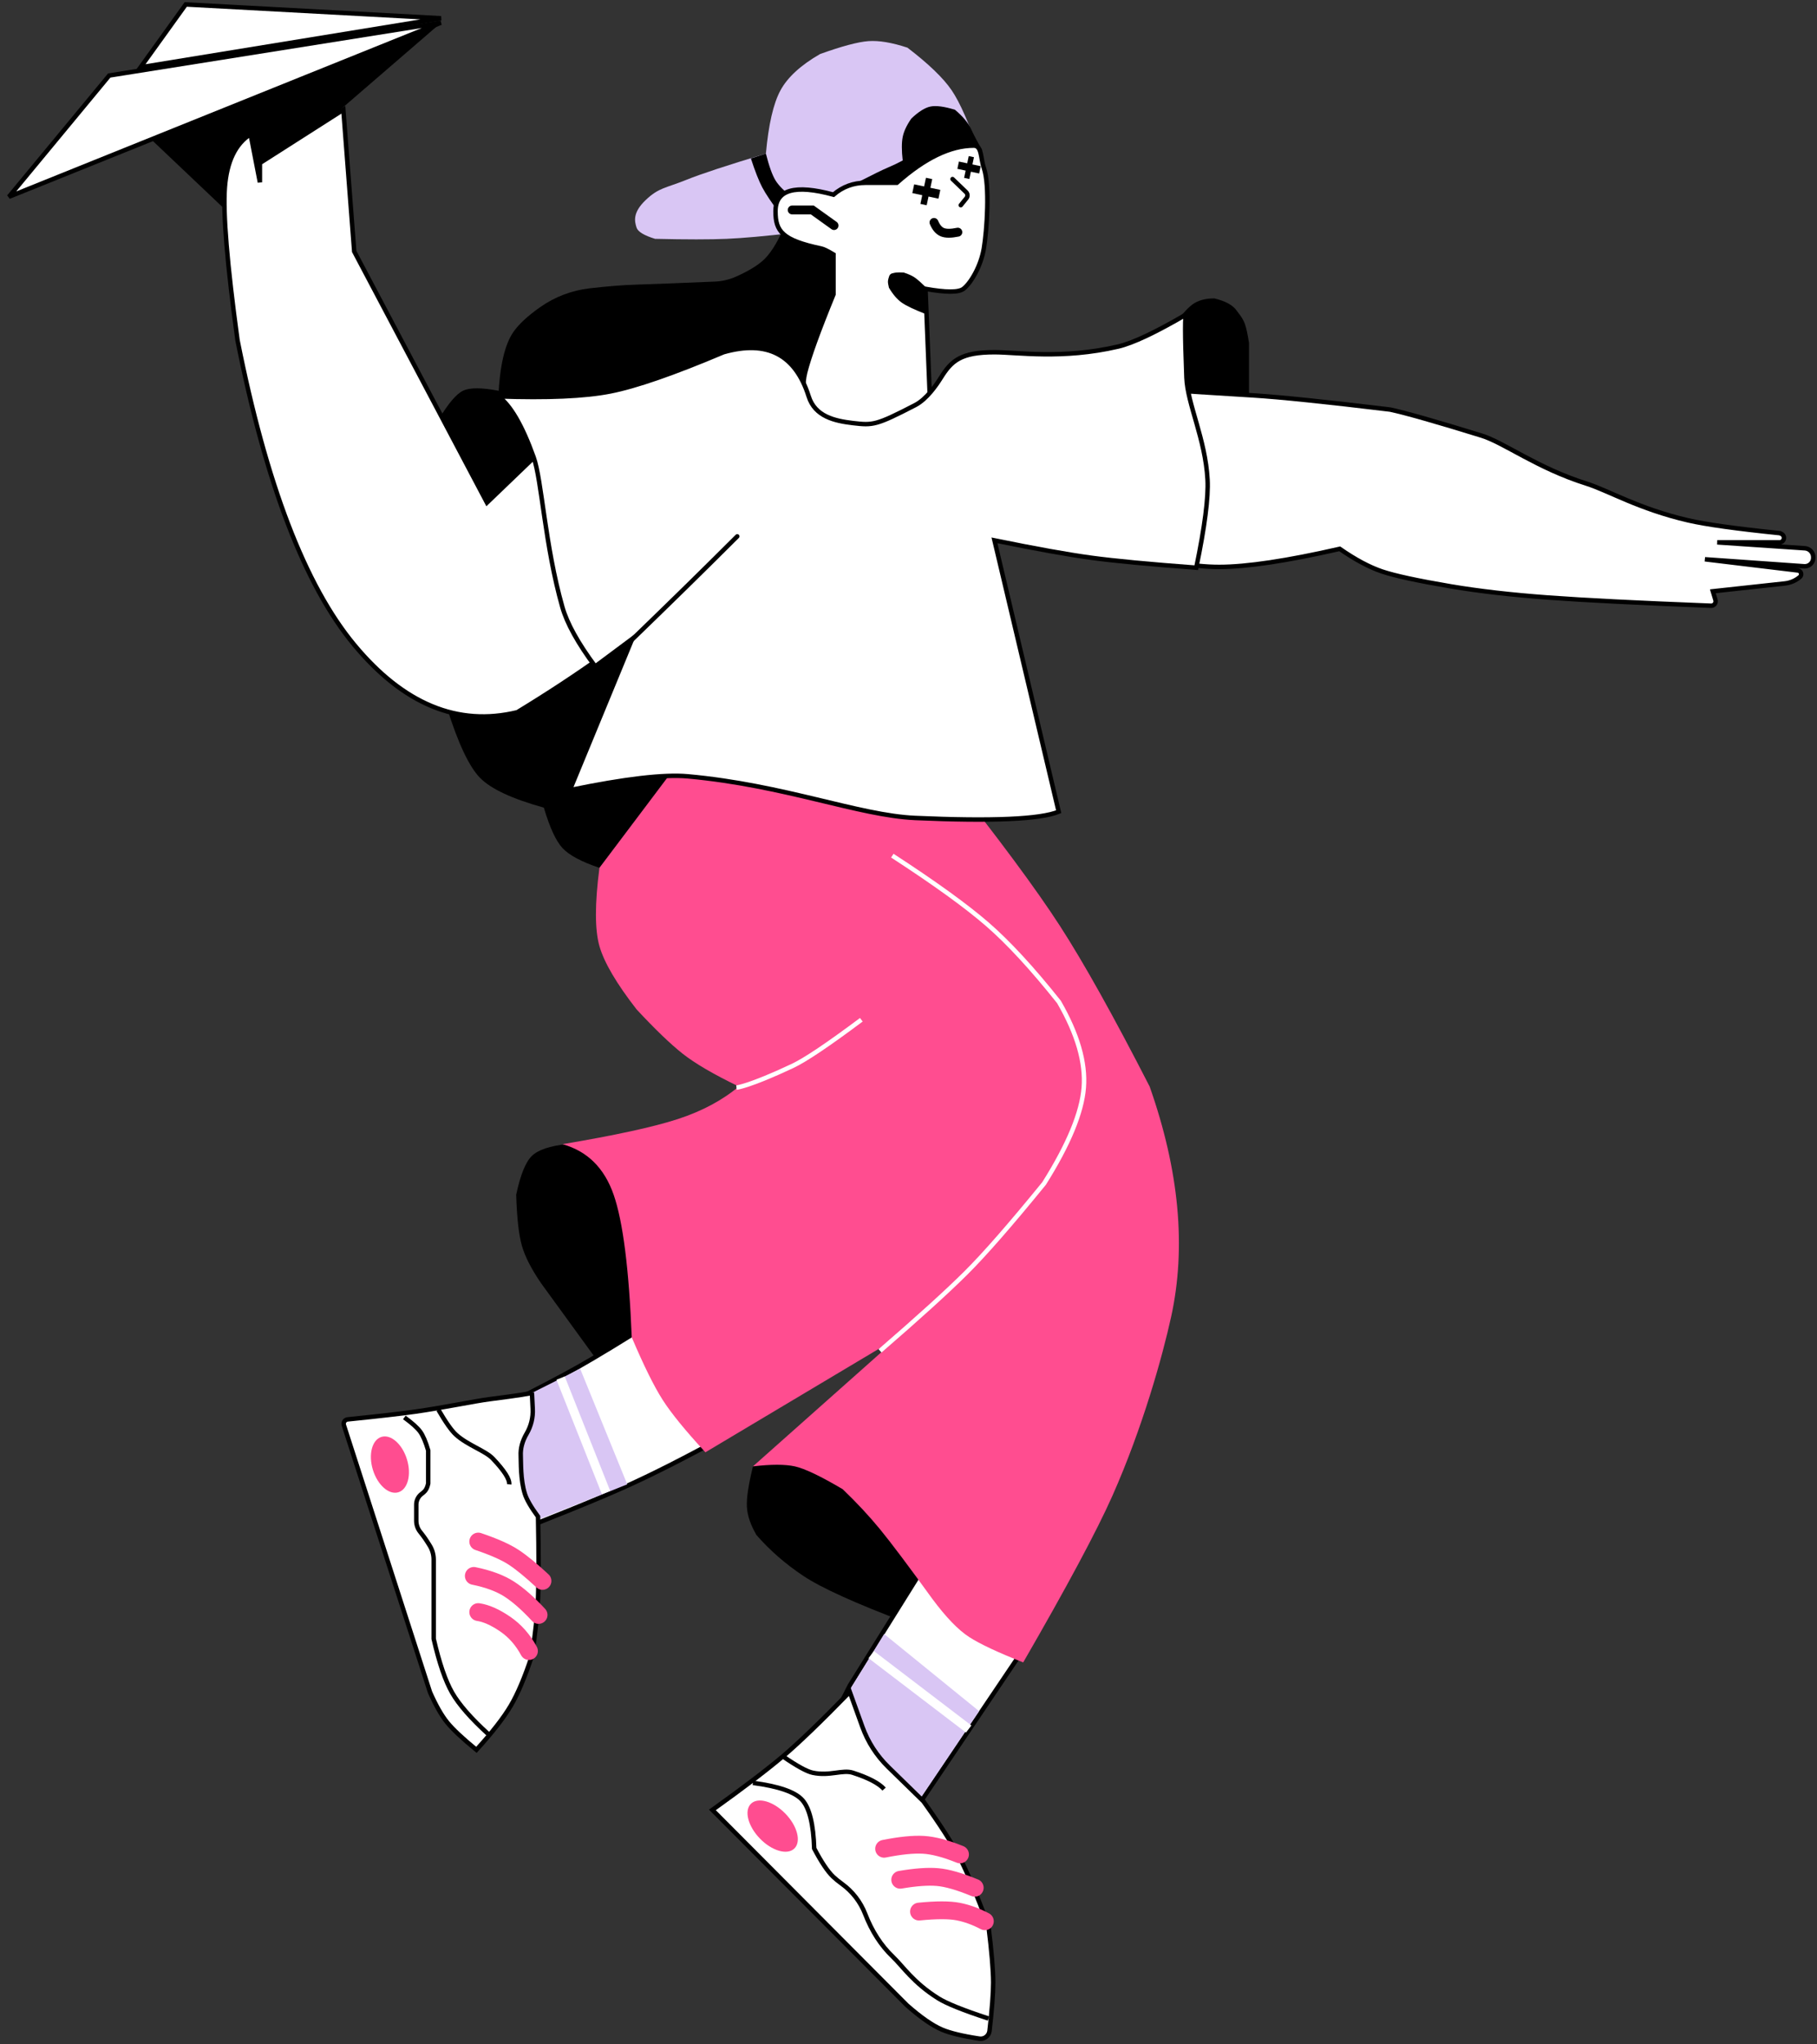 <?xml version="1.0" encoding="UTF-8"?>
<svg width="408px" height="459px" viewBox="0 0 408 459" version="1.1" xmlns="http://www.w3.org/2000/svg" xmlns:xlink="http://www.w3.org/1999/xlink">
    <rect x="0" y="0" width="408" height="459" fill="#333333" stroke="none"/>
    <title>编组 7</title>
    <g id="站村存站" stroke="none" stroke-width="1" fill="none" fill-rule="evenodd">
        <g id="站村-添加村子" transform="translate(-920, -220)">
            <g id="编组-7" transform="translate(922, 221)">
                <polygon id="路径-2" stroke="#000000" fill="#FFFFFF" points="22.525 15.956 0 43.182 96.995 4.101"></polygon>
                <polygon id="路径-3" stroke="#000000" fill="#FFFFFF" points="39.709 -8.8817842e-15 29.566 14.108 97.033 3.101"></polygon>
                <polygon id="路径-4" fill="#000000" points="48.497 45.997 32.166 30.507 97.033 4.101"></polygon>
                <path d="M144.139,130.614 L98.374,157.94 C100.873,165.892 103.336,171.117 105.76,173.614 C108.185,176.111 112.971,178.351 120.119,180.334 C121.44,184.794 122.834,187.818 124.3,189.405 C125.767,190.993 128.534,192.474 132.603,193.849 L150.227,170.686 L144.139,130.614 Z" id="路径-29" fill="#000000"></path>
                <path d="M116.376,91.751 L109.906,86.723 C106.119,86.006 103.477,86.006 101.978,86.723 C100.48,87.439 98.669,89.568 96.547,93.111 L101.978,118.383 L129.989,102.553 L116.376,91.751 Z" id="路径-9" fill="#000000"></path>
                <path d="M56.36,39.934 L54.263,29.125 C50.861,31.293 48.939,35.271 48.497,41.06 C48.056,46.85 49.002,58.294 51.336,75.395 C57.737,107.636 66.47,130.425 77.535,143.763 C88.6,157.102 100.808,162.15 114.158,158.91 C142.038,141.944 160.645,125.599 169.98,109.876 L126.059,93.885 L107.346,111.852 L77.535,55.453 L75.097,23.642 L56.36,35.602 L56.36,39.934 Z" id="路径-5" stroke="#000000" fill="#FFFFFF"></path>
                <path d="M174.612,48.662 C173.056,52.552 171.447,55.347 169.785,57.047 C168.459,58.403 166.292,59.754 163.285,61.1 L163.285,61.1 C161.783,61.772 160.167,62.153 158.523,62.222 C150.653,62.554 144.746,62.783 140.804,62.907 C137.784,63.003 134.291,63.282 130.325,63.745 C126.372,64.207 122.596,65.645 119.337,67.928 C116.529,69.896 114.511,71.763 113.283,73.528 C111.352,76.306 110.226,81.127 109.906,87.993 L123.835,98.395 L190.549,81.54 L189.544,55.729 L174.612,48.662 Z" id="路径-8" fill="#000000"></path>
                <g id="编组-6" transform="translate(139.854, 8.201)">
                    <path d="M36.297,43.076 C30.026,43.813 25.033,44.261 21.317,44.422 C17.601,44.584 12.242,44.584 5.24,44.422 C2.754,43.66 1.366,42.814 1.075,41.884 C0.639,40.49 0.153,38.553 3.131,35.717 C6.108,32.881 7.57,33.078 12.355,31.142 C15.545,29.852 21.468,27.902 30.126,25.291 C30.715,18.748 31.807,14.01 33.403,11.075 C34.999,8.14 37.958,5.427 42.281,2.936 C47.182,1.173 50.807,0.205 53.154,0.033 C55.502,-0.138 58.421,0.351 61.91,1.501 C66.666,5.141 69.977,8.332 71.841,11.075 C73.705,13.817 75.784,18.556 78.079,25.291 L36.297,43.076 Z" id="路径-13" fill="#D9C6F4"></path>
                    <path d="M26.755,26.37 C27.693,29.257 28.548,31.431 29.32,32.892 C30.092,34.353 31.47,36.405 33.454,39.049 L36.267,35.281 C34.334,33.806 33.006,32.481 32.283,31.304 C31.56,30.128 30.841,28.124 30.126,25.291 L26.755,26.37 Z" id="路径-14" fill="#000000"></path>
                    <path d="M78.705,24.507 C77.679,22.76 76.847,21.187 76.208,19.789 C75.569,18.39 74.358,16.941 72.576,15.441 C70.17,14.705 68.341,14.464 67.091,14.716 C65.84,14.969 64.403,15.87 62.781,17.42 C61.74,18.91 61.094,20.29 60.843,21.56 C60.591,22.83 60.591,24.587 60.843,26.829 C59.809,27.39 58.704,27.918 57.529,28.414 C56.353,28.91 54.265,29.928 51.263,31.466 L57.096,35.735 L78.705,24.507 Z" id="路径-15" fill="#000000"></path>
                </g>
                <path d="M139.452,260.8 L125.418,255.856 C121.47,256.272 118.799,257.17 117.405,258.549 C116.01,259.927 114.845,262.823 113.908,267.235 C114.063,272.395 114.485,276.198 115.174,278.644 C115.863,281.091 117.307,283.918 119.508,287.126 L135.564,309.216 L155.8,293.102 L139.452,260.8 Z" id="路径-18" fill="#000000"></path>
                <path d="M185.159,56.136 C183.853,55.353 182.94,54.906 182.42,54.797 C173.582,52.945 172.137,50.893 172.137,46.44 C172.137,41.594 176.477,40.349 185.159,42.704 C187.216,40.93 189.62,40.043 192.37,40.043 C195.121,40.043 197.456,40.043 199.376,40.043 C205.653,34.48 211.416,31.698 216.664,31.698 C218.493,31.698 218.179,34.601 218.915,36.696 C220.291,40.612 219.598,50.757 218.915,54.797 C218.233,58.838 215.945,62.626 214.329,63.854 C213.251,64.672 210.415,64.672 205.819,63.854 L207.089,95.808 L199.376,95.808 C193.731,96.423 188.992,96.423 185.159,95.808 C179.409,94.887 177.494,87.835 178.794,82.635 C179.661,79.168 181.782,73.317 185.159,65.081 L185.159,56.136 Z" id="路径-6" stroke="#000000" fill="#FFFFFF"></path>
                <path d="M261.147,72.673 C262.98,70.047 264.515,68.276 265.752,67.362 C266.99,66.448 268.629,65.994 270.671,66 C273.163,66.585 274.84,67.503 275.699,68.756 C276.171,69.442 276.917,70.15 277.499,71.645 C277.819,72.467 278.139,73.925 278.46,76.018 L278.46,91.882 L258,92.519 L261.147,72.673 Z" id="路径-35" fill="#000000"></path>
                <path d="M253.89,86.185 C264.73,86.867 273.209,87.397 279.325,87.775 C285.44,88.153 295.713,89.213 310.143,90.956 C313.635,91.706 320.482,93.656 330.684,96.807 C335.697,98.355 343.129,104.072 354.201,107.571 C359.163,109.139 365.967,113.262 377.063,115.833 C381.057,116.758 387.929,117.716 397.679,118.707 L398.017,118.871 C398.514,119.112 398.721,119.71 398.48,120.207 C398.313,120.552 397.964,120.771 397.58,120.771 L383.6,120.771 L383.6,120.771 L403.286,122.099 C404.336,122.17 405.152,123.043 405.152,124.095 L405.152,124.255 C405.152,125.299 404.305,126.146 403.26,126.146 C403.216,126.146 403.172,126.144 403.127,126.141 L380.834,124.57 L380.834,124.57 L401.708,127.082 C402.166,127.137 402.493,127.553 402.438,128.012 C402.413,128.222 402.309,128.415 402.147,128.551 C401.189,129.36 400.012,129.864 398.766,129.999 L382.61,131.754 L382.61,131.754 L383.198,133.713 C383.357,134.242 383.057,134.8 382.528,134.958 C382.422,134.99 382.312,135.004 382.201,135 C365.921,134.369 353.747,133.756 345.679,133.162 C337.381,132.551 330.083,131.714 323.784,130.65 C316.348,129.388 311.202,128.275 308.347,127.311 C305.492,126.347 302.32,124.652 298.831,122.225 C286.974,124.931 277.954,126.284 271.771,126.284 C265.589,126.284 258.743,124.931 251.233,122.225 L253.89,86.185 Z" id="路径-12" stroke="#000000" fill="#FFFFFF"></path>
                <path d="M183.537,321.481 L167.073,328.23 C166.066,332.334 165.611,335.355 165.71,337.294 C165.809,339.232 166.525,341.349 167.859,343.645 C170.851,347.076 174.357,350.133 178.376,352.816 C182.395,355.499 190.047,358.97 201.334,363.229 L211.938,350.959 L183.537,321.481 Z" id="路径-19" fill="#000000"></path>
                <path d="M145.327,295.266 C137.782,300.029 131.984,303.556 127.933,305.844 C123.882,308.133 117.873,311.277 109.906,315.277 L109.906,344.381 C123.017,339.305 132.611,335.397 138.688,332.655 C144.764,329.914 152.092,326.189 160.669,321.481 L145.327,295.266 Z" id="路径-20" stroke="#000000" fill="#FFFFFF"></path>
                <polygon id="路径-20" fill="#D9C6F4" points="128.273 306.311 109.906 315.518 111.082 343.272 138.845 332.266"></polygon>
                <polygon id="路径-25" stroke="#000000" fill="#FFFFFF" points="208.507 345.898 188.818 377.438 182.265 390.341 201.961 407.634 228.414 368.401"></polygon>
                <polygon id="路径-25" fill="#D9C6F4" points="196.525 365.866 187.942 379.833 182.265 390.341 203.581 404.392 217.855 383.191"></polygon>
                <path d="M117.44,311.67 C117.459,311.839 114.318,312.327 108.018,313.132 C104.481,313.584 97.747,315.022 91.209,315.949 C87.993,316.404 82.946,316.982 76.068,317.681 C75.519,317.736 75.118,318.227 75.174,318.777 C75.181,318.847 75.196,318.916 75.217,318.983 L94.557,378.939 L94.557,378.939 C95.866,381.894 97.145,384.146 98.392,385.694 C99.638,387.243 101.833,389.304 104.977,391.877 C108.532,387.965 111.103,384.664 112.689,381.974 C114.276,379.283 115.86,375.54 117.44,370.744 C118.191,365.874 118.649,361.559 118.814,357.8 C118.98,354.041 118.98,347.947 118.814,339.519 C117.235,337.367 116.247,335.654 115.85,334.378 C114.855,331.183 115.003,327.323 114.93,325.847 C114.848,324.19 115.293,322.531 116.265,320.87 C117.245,319.193 117.716,317.268 117.62,315.329 L117.44,311.67 L117.44,311.67 Z" id="路径-21" stroke="#000000" fill="#FFFFFF"></path>
                <path d="M157.369,160.952 L132.603,193.849 C131.552,201.895 131.552,207.755 132.603,211.429 C133.653,215.102 136.437,219.841 140.956,225.645 C145.102,230.097 148.542,233.406 151.278,235.571 C154.013,237.737 158.219,240.195 163.896,242.944 C160.192,246.042 155.636,248.476 150.227,250.245 C144.818,252.014 136.176,253.897 124.3,255.894 C129.867,257.439 133.698,261.219 135.791,267.235 C137.885,273.252 139.239,283.924 139.853,299.251 C142.562,305.619 144.878,310.303 146.801,313.306 C148.725,316.308 151.922,320.229 156.394,325.07 L199.676,299.251 L167.073,328.23 C171.156,327.749 174.291,327.749 176.481,328.23 C178.67,328.712 182.25,330.419 187.219,333.352 C190.337,336.34 193.133,339.341 195.608,342.355 C198.082,345.369 201.993,350.573 207.341,357.966 C210.422,362.117 213.188,364.98 215.638,366.557 C218.089,368.133 222.128,370.028 227.756,372.24 C237.622,355.168 244.306,342.682 247.81,334.783 C254.59,319.495 259.026,303.52 260.962,294.704 C264.399,279.055 262.794,261.802 256.147,242.944 C248.033,227.115 241.31,215.082 235.979,206.845 C230.648,198.609 222.223,187.238 210.704,172.733 L157.369,160.952 Z" id="路径-11" fill="#FF4D90"></path>
                <ellipse id="椭圆形" fill="#FF4D90" transform="translate(85.554, 327.828) rotate(-17) translate(-85.554, -327.828) " cx="85.554" cy="327.828" rx="4" ry="6.5"></ellipse>
                <path d="M88.793,317.245 C90.539,318.511 91.726,319.577 92.354,320.443 C92.981,321.309 93.581,322.71 94.153,324.646 L94.153,332.07 C94.002,332.799 93.762,333.356 93.433,333.742 C93.266,333.938 93.014,334.162 92.678,334.413 C91.919,334.98 91.473,335.87 91.473,336.817 L91.473,340.443 C91.473,341.35 91.781,342.23 92.346,342.939 C92.779,343.48 93.141,343.961 93.433,344.381 C93.72,344.794 94.073,345.34 94.491,346.02 C95.073,346.966 95.382,348.055 95.382,349.165 L95.382,366.955 L95.382,366.955 C96.632,372.385 98.018,376.424 99.54,379.072 C101.062,381.721 103.784,384.831 107.706,388.402" id="路径-23" stroke="#000000"></path>
                <path d="M96.437,315.518 C98.087,318.36 99.406,320.228 100.394,321.122 C102.987,323.469 107.007,324.742 108.652,326.475 C111.237,329.198 112.467,331.128 112.341,332.266" id="路径-24" stroke="#000000"></path>
                <path d="M131.652,148.626 C127.776,143.409 125.318,138.968 124.276,135.302 C120.346,121.471 119.658,106.765 117.832,101.673 C115.279,94.557 112.638,89.998 109.906,87.993 C120.918,88.382 129.292,88.014 135.03,86.889 C140.768,85.764 149.242,82.829 160.45,78.084 C170.239,75.293 176.617,78.596 179.586,87.993 C181.016,92.52 185.391,93.504 189.544,93.992 C194.013,94.516 194.713,94.502 203.5,89.957 C206.115,88.604 208.278,85.401 209.279,83.797 C211.642,80.013 213.722,78.084 221.302,78.084 C226.459,78.084 236.521,79.73 249.051,76.817 C252.351,76.05 257.471,73.637 264.409,69.579 C264.029,69.248 264.029,73.987 264.409,83.797 C264.638,89.708 268.664,97.581 269.15,106.695 C269.364,110.703 268.518,117.292 266.613,126.462 C256.103,125.677 248.254,124.933 243.065,124.229 C237.875,123.526 230.621,122.224 221.302,120.321 L235.723,181.244 C231.577,182.946 220.836,183.414 203.5,182.649 C190.83,182.089 174.195,175.268 152.432,173.3 C147.089,172.817 138.263,173.849 125.955,176.396 L139.954,142.444 L131.652,148.626 Z" id="路径-7" stroke="#000000" fill="#FFFFFF"></path>
                <path d="M198.366,191.111 C207.853,197.272 214.967,202.409 219.708,206.523 C224.449,210.637 229.809,216.45 235.786,223.96 C239.946,231.171 241.803,237.58 241.36,243.188 C240.916,248.796 237.943,255.972 232.441,264.716 C224.908,273.962 219.045,280.669 214.852,284.836 C210.659,289.004 204.245,294.822 195.608,302.292" id="路径-16" stroke="#FFFFFF"></path>
                <path d="M191.409,227.955 C183.946,233.533 178.8,236.987 175.973,238.318 C166.201,242.918 163.367,243.188 163.367,243.188" id="路径-17" stroke="#FFFFFF"></path>
                <path d="M188.818,378.868 C182.37,385.492 177.359,390.317 173.784,393.34 C170.209,396.364 164.938,400.371 157.969,405.362 L201.639,449.212 C204.747,451.953 207.374,453.78 209.522,454.693 C211.351,455.471 214.146,456.145 217.906,456.713 L217.906,456.713 C218.998,456.879 220.018,456.127 220.183,455.035 C220.186,455.011 220.189,454.988 220.192,454.964 C220.742,450.173 221.017,446.563 221.017,444.134 C221.017,441.372 220.662,437.132 219.951,431.415 C217.328,424.431 215.177,419.329 213.496,416.108 C211.815,412.888 209.096,408.659 205.339,403.421 L197.455,395.727 C194.858,393.194 192.87,390.105 191.64,386.692 L188.818,378.868 L188.818,378.868 Z" id="路径-26" stroke="#000000" fill="#FFFFFF"></path>
                <ellipse id="椭圆形" fill="#FF4D90" transform="translate(171.5, 409) rotate(46) translate(-171.5, -409) " cx="171.5" cy="409" rx="7" ry="4"></ellipse>
                <path d="M167.061,399.293 C172.863,400.058 176.564,401.345 178.163,403.155 C179.762,404.965 180.649,408.586 180.825,414.018 L180.825,414.018 C182.424,417.068 183.839,419.18 185.071,420.353 C185.603,420.86 186.269,421.402 187.068,421.979 L187.068,421.979 C189.418,423.678 191.226,426.021 192.272,428.725 C193.774,432.608 195.831,435.797 198.441,438.292 C200.78,440.527 203.058,444.137 208.678,447.66 C210.563,448.842 214.32,450.353 219.948,452.193" id="路径-27" stroke="#000000"></path>
                <path d="M173.784,393.34 C176.928,395.504 179.157,396.728 180.472,397.013 C184.29,397.84 187.187,396.268 189.493,397.013 C192.991,398.143 195.335,399.367 196.525,400.686" id="路径-28" stroke="#000000"></path>
                <path d="M196.525,414.084 C200.146,413.362 203.084,413.066 205.339,413.197 C207.594,413.328 210.336,414.046 213.564,415.352" id="路径-30" stroke="#FF4D90" stroke-width="4" stroke-linecap="round"></path>
                <path d="M200.141,421.046 C203.563,420.461 206.351,420.259 208.506,420.442 C210.661,420.624 213.449,421.424 216.872,422.84" id="路径-31" stroke="#FF4D90" stroke-width="4" stroke-linecap="round"></path>
                <path d="M204.359,428.189 C208.257,427.801 211.194,427.801 213.17,428.189 C215.146,428.576 217.138,429.3 219.145,430.359" id="路径-32" stroke="#FF4D90" stroke-width="4" stroke-linecap="round"></path>
                <path d="M105.388,345.108 C108.95,346.309 111.621,347.5 113.401,348.681 C115.181,349.863 117.318,351.617 119.814,353.946" id="路径-22" stroke="#FF4D90" stroke-width="4" stroke-linecap="round"></path>
                <path d="M104.394,352.824 C107.673,353.493 110.325,354.48 112.35,355.786 C114.374,357.092 116.57,359.024 118.938,361.583" id="路径-33" stroke="#FF4D90" stroke-width="4" stroke-linecap="round"></path>
                <path d="M105.388,360.947 C107.167,361.208 109.17,362.096 111.396,363.612 C113.623,365.128 115.416,367.155 116.777,369.692" id="路径-34" stroke="#FF4D90" stroke-width="4" stroke-linecap="round"></path>
                <path d="M207.726,48.945 C208.202,50.081 208.829,50.809 209.606,51.129 C210.383,51.449 211.54,51.449 213.076,51.129" id="路径-36" stroke="#000000" stroke-width="2" stroke-linecap="round"></path>
                <polygon id="+" fill="#000000" fill-rule="nonzero" transform="translate(206, 42) rotate(-78) translate(-206, -42) " points="207.011 45 207.011 42.72 209 42.72 209 41.28 207.011 41.28 207.011 39 205 39 205 41.28 203 41.28 203 42.72 205 42.72 205 45"></polygon>
                <polygon id="+备份" fill="#000000" fill-rule="nonzero" transform="translate(215.593, 36.615) rotate(-78) translate(-215.593, -36.615) " points="216.436 39.115 216.436 37.215 218.093 37.215 218.093 36.015 216.436 36.015 216.436 34.115 214.76 34.115 214.76 36.015 213.093 36.015 213.093 37.215 214.76 37.215 214.76 39.115"></polygon>
                <path d="M211.887,39.203 L214.934,42.143 C215.307,42.503 215.343,43.089 215.017,43.492 L213.74,45.069 L213.74,45.069" id="路径-37" stroke="#000000" stroke-linecap="round"></path>
                <polyline id="路径-38" stroke="#000000" stroke-width="2" stroke-linecap="round" points="175.889 46.141 180.397 46.141 185.279 49.638"></polyline>
                <path d="M206,69.563 C203.324,68.531 201.479,67.655 200.464,66.934 C199.449,66.213 198.495,65.1 197.603,63.597 C197.433,62.93 197.362,62.429 197.387,62.095 C197.406,61.845 197.496,61.484 197.656,61.013 L197.656,61.013 C197.765,60.689 198.032,60.444 198.364,60.363 C198.755,60.266 199.062,60.207 199.286,60.184 C199.601,60.152 200.145,60.152 200.919,60.184 C202.044,60.548 202.904,60.946 203.5,61.376 C204.096,61.805 204.929,62.546 206,63.597 L206,69.563 Z" id="路径-39" fill="#000000"></path>
                <line x1="123.882" y1="308.407" x2="134.082" y2="334.094" id="路径-40" stroke="#FFFFFF" stroke-width="2"></line>
                <line x1="193.63" y1="370.496" x2="215.517" y2="387.2" id="路径-41" stroke="#FFFFFF" stroke-width="2"></line>
                <path d="M139,143.501 C144.252,138.416 148.665,134.12 152.24,130.614 C155.815,127.108 159.586,123.377 163.551,119.421" id="路径-42" stroke="#000000" stroke-linecap="round"></path>
            </g>
        </g>
    </g>
</svg>